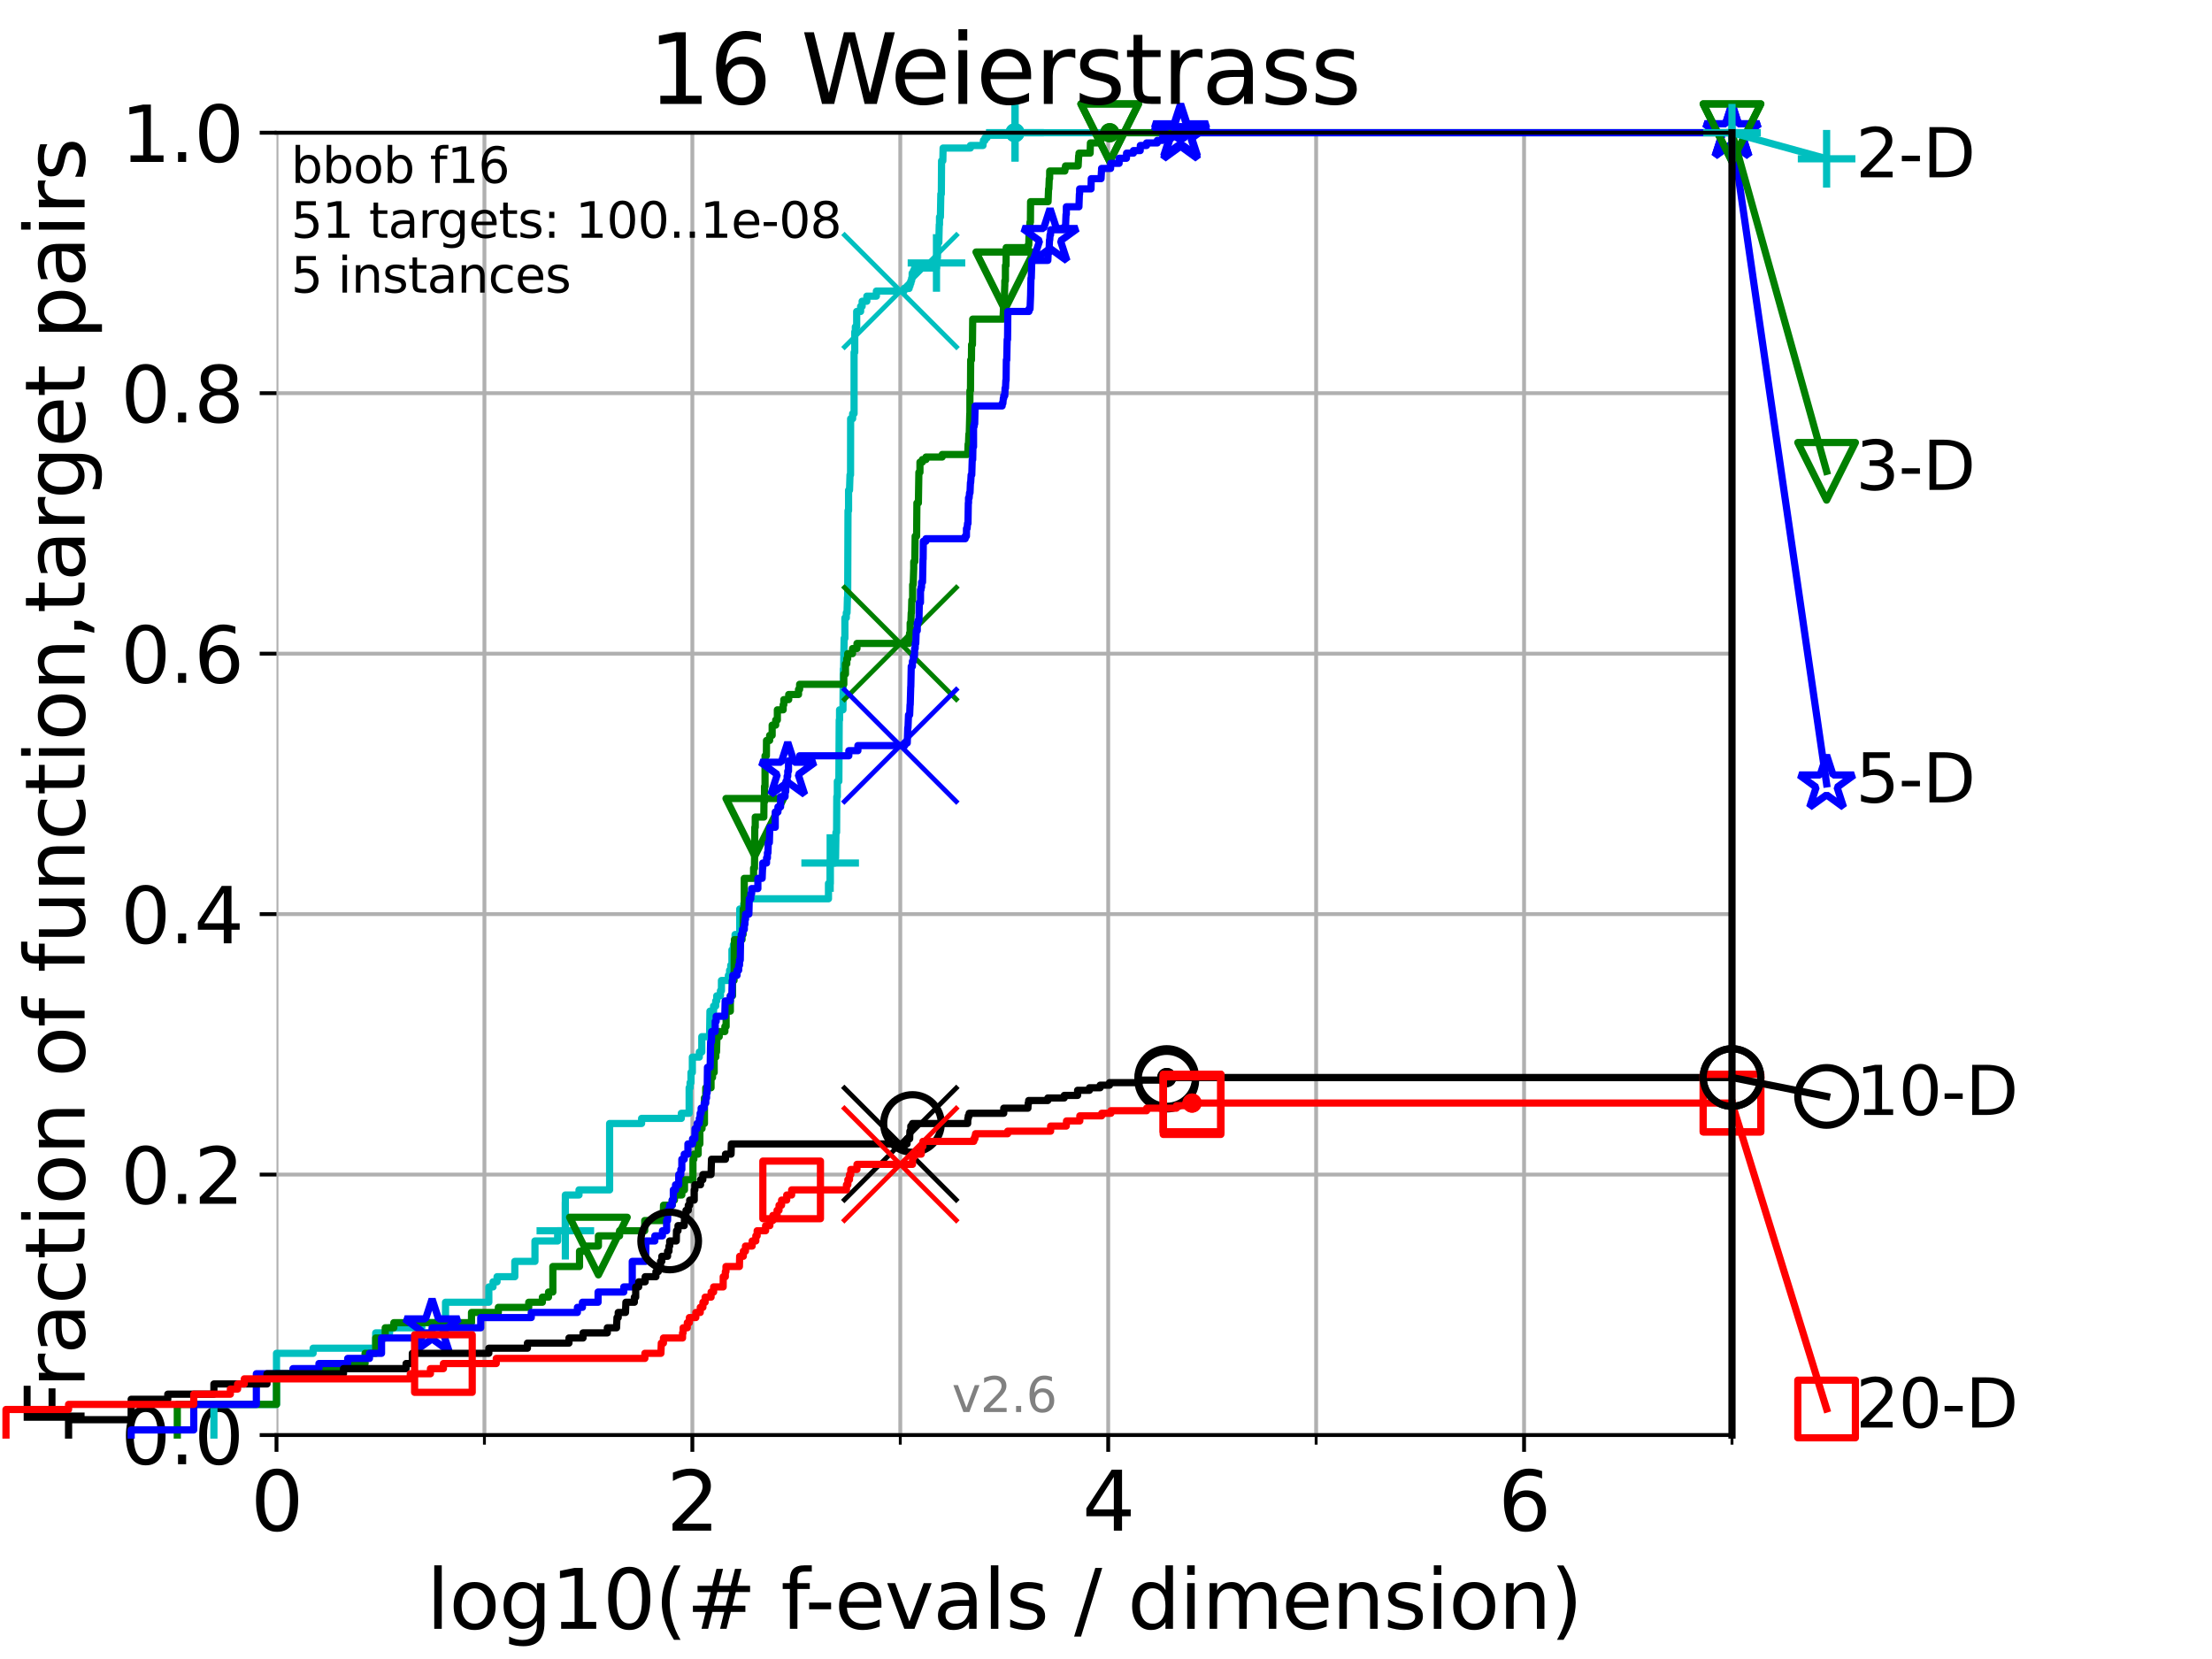 <?xml version="1.0" encoding="utf-8" standalone="no"?>
<!DOCTYPE svg PUBLIC "-//W3C//DTD SVG 1.1//EN"
  "http://www.w3.org/Graphics/SVG/1.1/DTD/svg11.dtd">
<svg xmlns:xlink="http://www.w3.org/1999/xlink" width="460.8pt" height="345.6pt" viewBox="0 0 460.8 345.6" xmlns="http://www.w3.org/2000/svg" version="1.1">
 <defs>
  <style type="text/css">*{stroke-linejoin: round; stroke-linecap: butt}</style>
 </defs>
 <g id="figure_1">
  <g id="patch_1">
   <path d="M 0 345.6 
L 460.8 345.6 
L 460.8 0 
L 0 0 
z
" style="fill: #ffffff"/>
  </g>
  <g id="axes_1">
   <g id="patch_2">
    <path d="M 57.6 298.944 
L 360.806 298.944 
L 360.806 27.648 
L 57.6 27.648 
z
" style="fill: #ffffff"/>
   </g>
   <g id="matplotlib.axis_1">
    <g id="xtick_1">
     <g id="line2d_1">
      <path d="M 57.6 298.944 
L 57.6 27.648 
" clip-path="url(#pfeb72d5587)" style="fill: none; stroke: #b0b0b0; stroke-width: 0.8; stroke-linecap: square"/>
     </g>
     <g id="line2d_2">
      <defs>
       <path id="mfc03a2cf88" d="M 0 0 
L 0 3.5 
" style="stroke: #000000; stroke-width: 0.8"/>
      </defs>
      <g>
       <use xlink:href="#mfc03a2cf88" x="57.6" y="298.944" style="stroke: #000000; stroke-width: 0.8"/>
      </g>
     </g>
     <g id="text_1">
      <!-- 0 -->
      <g transform="translate(52.192 318.861)scale(0.17 -0.17)">
       <defs>
        <path id="DejaVuSans-30" d="M 2034 4250 
Q 1547 4250 1301 3770 
Q 1056 3291 1056 2328 
Q 1056 1369 1301 889 
Q 1547 409 2034 409 
Q 2525 409 2770 889 
Q 3016 1369 3016 2328 
Q 3016 3291 2770 3770 
Q 2525 4250 2034 4250 
z
M 2034 4750 
Q 2819 4750 3233 4129 
Q 3647 3509 3647 2328 
Q 3647 1150 3233 529 
Q 2819 -91 2034 -91 
Q 1250 -91 836 529 
Q 422 1150 422 2328 
Q 422 3509 836 4129 
Q 1250 4750 2034 4750 
z
" transform="scale(0.016)"/>
       </defs>
       <use xlink:href="#DejaVuSans-30"/>
      </g>
     </g>
    </g>
    <g id="xtick_2">
     <g id="line2d_3">
      <path d="M 144.23 298.944 
L 144.23 27.648 
" clip-path="url(#pfeb72d5587)" style="fill: none; stroke: #b0b0b0; stroke-width: 0.8; stroke-linecap: square"/>
     </g>
     <g id="line2d_4">
      <g>
       <use xlink:href="#mfc03a2cf88" x="144.23" y="298.944" style="stroke: #000000; stroke-width: 0.8"/>
      </g>
     </g>
     <g id="text_2">
      <!-- 2 -->
      <g transform="translate(138.822 318.861)scale(0.17 -0.17)">
       <defs>
        <path id="DejaVuSans-32" d="M 1228 531 
L 3431 531 
L 3431 0 
L 469 0 
L 469 531 
Q 828 903 1448 1529 
Q 2069 2156 2228 2338 
Q 2531 2678 2651 2914 
Q 2772 3150 2772 3378 
Q 2772 3750 2511 3984 
Q 2250 4219 1831 4219 
Q 1534 4219 1204 4116 
Q 875 4013 500 3803 
L 500 4441 
Q 881 4594 1212 4672 
Q 1544 4750 1819 4750 
Q 2544 4750 2975 4387 
Q 3406 4025 3406 3419 
Q 3406 3131 3298 2873 
Q 3191 2616 2906 2266 
Q 2828 2175 2409 1742 
Q 1991 1309 1228 531 
z
" transform="scale(0.016)"/>
       </defs>
       <use xlink:href="#DejaVuSans-32"/>
      </g>
     </g>
    </g>
    <g id="xtick_3">
     <g id="line2d_5">
      <path d="M 230.861 298.944 
L 230.861 27.648 
" clip-path="url(#pfeb72d5587)" style="fill: none; stroke: #b0b0b0; stroke-width: 0.8; stroke-linecap: square"/>
     </g>
     <g id="line2d_6">
      <g>
       <use xlink:href="#mfc03a2cf88" x="230.861" y="298.944" style="stroke: #000000; stroke-width: 0.8"/>
      </g>
     </g>
     <g id="text_3">
      <!-- 4 -->
      <g transform="translate(225.453 318.861)scale(0.17 -0.17)">
       <defs>
        <path id="DejaVuSans-34" d="M 2419 4116 
L 825 1625 
L 2419 1625 
L 2419 4116 
z
M 2253 4666 
L 3047 4666 
L 3047 1625 
L 3713 1625 
L 3713 1100 
L 3047 1100 
L 3047 0 
L 2419 0 
L 2419 1100 
L 313 1100 
L 313 1709 
L 2253 4666 
z
" transform="scale(0.016)"/>
       </defs>
       <use xlink:href="#DejaVuSans-34"/>
      </g>
     </g>
    </g>
    <g id="xtick_4">
     <g id="line2d_7">
      <path d="M 317.491 298.944 
L 317.491 27.648 
" clip-path="url(#pfeb72d5587)" style="fill: none; stroke: #b0b0b0; stroke-width: 0.8; stroke-linecap: square"/>
     </g>
     <g id="line2d_8">
      <g>
       <use xlink:href="#mfc03a2cf88" x="317.491" y="298.944" style="stroke: #000000; stroke-width: 0.8"/>
      </g>
     </g>
     <g id="text_4">
      <!-- 6 -->
      <g transform="translate(312.083 318.861)scale(0.17 -0.17)">
       <defs>
        <path id="DejaVuSans-36" d="M 2113 2584 
Q 1688 2584 1439 2293 
Q 1191 2003 1191 1497 
Q 1191 994 1439 701 
Q 1688 409 2113 409 
Q 2538 409 2786 701 
Q 3034 994 3034 1497 
Q 3034 2003 2786 2293 
Q 2538 2584 2113 2584 
z
M 3366 4563 
L 3366 3988 
Q 3128 4100 2886 4159 
Q 2644 4219 2406 4219 
Q 1781 4219 1451 3797 
Q 1122 3375 1075 2522 
Q 1259 2794 1537 2939 
Q 1816 3084 2150 3084 
Q 2853 3084 3261 2657 
Q 3669 2231 3669 1497 
Q 3669 778 3244 343 
Q 2819 -91 2113 -91 
Q 1303 -91 875 529 
Q 447 1150 447 2328 
Q 447 3434 972 4092 
Q 1497 4750 2381 4750 
Q 2619 4750 2861 4703 
Q 3103 4656 3366 4563 
z
" transform="scale(0.016)"/>
       </defs>
       <use xlink:href="#DejaVuSans-36"/>
      </g>
     </g>
    </g>
    <g id="xtick_5">
     <g id="line2d_9">
      <path d="M 100.915 298.944 
L 100.915 27.648 
" clip-path="url(#pfeb72d5587)" style="fill: none; stroke: #b0b0b0; stroke-width: 0.8; stroke-linecap: square"/>
     </g>
     <g id="line2d_10">
      <defs>
       <path id="m8e4589220d" d="M 0 0 
L 0 2 
" style="stroke: #000000; stroke-width: 0.6"/>
      </defs>
      <g>
       <use xlink:href="#m8e4589220d" x="100.915" y="298.944" style="stroke: #000000; stroke-width: 0.6"/>
      </g>
     </g>
    </g>
    <g id="xtick_6">
     <g id="line2d_11">
      <path d="M 187.546 298.944 
L 187.546 27.648 
" clip-path="url(#pfeb72d5587)" style="fill: none; stroke: #b0b0b0; stroke-width: 0.8; stroke-linecap: square"/>
     </g>
     <g id="line2d_12">
      <g>
       <use xlink:href="#m8e4589220d" x="187.546" y="298.944" style="stroke: #000000; stroke-width: 0.6"/>
      </g>
     </g>
    </g>
    <g id="xtick_7">
     <g id="line2d_13">
      <path d="M 274.176 298.944 
L 274.176 27.648 
" clip-path="url(#pfeb72d5587)" style="fill: none; stroke: #b0b0b0; stroke-width: 0.8; stroke-linecap: square"/>
     </g>
     <g id="line2d_14">
      <g>
       <use xlink:href="#m8e4589220d" x="274.176" y="298.944" style="stroke: #000000; stroke-width: 0.6"/>
      </g>
     </g>
    </g>
    <g id="xtick_8">
     <g id="line2d_15">
      <path d="M 360.806 298.944 
L 360.806 27.648 
" clip-path="url(#pfeb72d5587)" style="fill: none; stroke: #b0b0b0; stroke-width: 0.8; stroke-linecap: square"/>
     </g>
     <g id="line2d_16">
      <g>
       <use xlink:href="#m8e4589220d" x="360.806" y="298.944" style="stroke: #000000; stroke-width: 0.6"/>
      </g>
     </g>
    </g>
    <g id="text_5">
     <!-- log10(# f-evals / dimension) -->
     <g transform="translate(88.823 339.314)scale(0.17 -0.17)">
      <defs>
       <path id="DejaVuSans-6c" d="M 603 4863 
L 1178 4863 
L 1178 0 
L 603 0 
L 603 4863 
z
" transform="scale(0.016)"/>
       <path id="DejaVuSans-6f" d="M 1959 3097 
Q 1497 3097 1228 2736 
Q 959 2375 959 1747 
Q 959 1119 1226 758 
Q 1494 397 1959 397 
Q 2419 397 2687 759 
Q 2956 1122 2956 1747 
Q 2956 2369 2687 2733 
Q 2419 3097 1959 3097 
z
M 1959 3584 
Q 2709 3584 3137 3096 
Q 3566 2609 3566 1747 
Q 3566 888 3137 398 
Q 2709 -91 1959 -91 
Q 1206 -91 779 398 
Q 353 888 353 1747 
Q 353 2609 779 3096 
Q 1206 3584 1959 3584 
z
" transform="scale(0.016)"/>
       <path id="DejaVuSans-67" d="M 2906 1791 
Q 2906 2416 2648 2759 
Q 2391 3103 1925 3103 
Q 1463 3103 1205 2759 
Q 947 2416 947 1791 
Q 947 1169 1205 825 
Q 1463 481 1925 481 
Q 2391 481 2648 825 
Q 2906 1169 2906 1791 
z
M 3481 434 
Q 3481 -459 3084 -895 
Q 2688 -1331 1869 -1331 
Q 1566 -1331 1297 -1286 
Q 1028 -1241 775 -1147 
L 775 -588 
Q 1028 -725 1275 -790 
Q 1522 -856 1778 -856 
Q 2344 -856 2625 -561 
Q 2906 -266 2906 331 
L 2906 616 
Q 2728 306 2450 153 
Q 2172 0 1784 0 
Q 1141 0 747 490 
Q 353 981 353 1791 
Q 353 2603 747 3093 
Q 1141 3584 1784 3584 
Q 2172 3584 2450 3431 
Q 2728 3278 2906 2969 
L 2906 3500 
L 3481 3500 
L 3481 434 
z
" transform="scale(0.016)"/>
       <path id="DejaVuSans-31" d="M 794 531 
L 1825 531 
L 1825 4091 
L 703 3866 
L 703 4441 
L 1819 4666 
L 2450 4666 
L 2450 531 
L 3481 531 
L 3481 0 
L 794 0 
L 794 531 
z
" transform="scale(0.016)"/>
       <path id="DejaVuSans-28" d="M 1984 4856 
Q 1566 4138 1362 3434 
Q 1159 2731 1159 2009 
Q 1159 1288 1364 580 
Q 1569 -128 1984 -844 
L 1484 -844 
Q 1016 -109 783 600 
Q 550 1309 550 2009 
Q 550 2706 781 3412 
Q 1013 4119 1484 4856 
L 1984 4856 
z
" transform="scale(0.016)"/>
       <path id="DejaVuSans-23" d="M 3272 2816 
L 2363 2816 
L 2100 1772 
L 3016 1772 
L 3272 2816 
z
M 2803 4594 
L 2478 3297 
L 3391 3297 
L 3719 4594 
L 4219 4594 
L 3897 3297 
L 4872 3297 
L 4872 2816 
L 3775 2816 
L 3519 1772 
L 4513 1772 
L 4513 1294 
L 3397 1294 
L 3072 0 
L 2572 0 
L 2894 1294 
L 1978 1294 
L 1656 0 
L 1153 0 
L 1478 1294 
L 494 1294 
L 494 1772 
L 1594 1772 
L 1856 2816 
L 850 2816 
L 850 3297 
L 1978 3297 
L 2297 4594 
L 2803 4594 
z
" transform="scale(0.016)"/>
       <path id="DejaVuSans-20" transform="scale(0.016)"/>
       <path id="DejaVuSans-66" d="M 2375 4863 
L 2375 4384 
L 1825 4384 
Q 1516 4384 1395 4259 
Q 1275 4134 1275 3809 
L 1275 3500 
L 2222 3500 
L 2222 3053 
L 1275 3053 
L 1275 0 
L 697 0 
L 697 3053 
L 147 3053 
L 147 3500 
L 697 3500 
L 697 3744 
Q 697 4328 969 4595 
Q 1241 4863 1831 4863 
L 2375 4863 
z
" transform="scale(0.016)"/>
       <path id="DejaVuSans-2d" d="M 313 2009 
L 1997 2009 
L 1997 1497 
L 313 1497 
L 313 2009 
z
" transform="scale(0.016)"/>
       <path id="DejaVuSans-65" d="M 3597 1894 
L 3597 1613 
L 953 1613 
Q 991 1019 1311 708 
Q 1631 397 2203 397 
Q 2534 397 2845 478 
Q 3156 559 3463 722 
L 3463 178 
Q 3153 47 2828 -22 
Q 2503 -91 2169 -91 
Q 1331 -91 842 396 
Q 353 884 353 1716 
Q 353 2575 817 3079 
Q 1281 3584 2069 3584 
Q 2775 3584 3186 3129 
Q 3597 2675 3597 1894 
z
M 3022 2063 
Q 3016 2534 2758 2815 
Q 2500 3097 2075 3097 
Q 1594 3097 1305 2825 
Q 1016 2553 972 2059 
L 3022 2063 
z
" transform="scale(0.016)"/>
       <path id="DejaVuSans-76" d="M 191 3500 
L 800 3500 
L 1894 563 
L 2988 3500 
L 3597 3500 
L 2284 0 
L 1503 0 
L 191 3500 
z
" transform="scale(0.016)"/>
       <path id="DejaVuSans-61" d="M 2194 1759 
Q 1497 1759 1228 1600 
Q 959 1441 959 1056 
Q 959 750 1161 570 
Q 1363 391 1709 391 
Q 2188 391 2477 730 
Q 2766 1069 2766 1631 
L 2766 1759 
L 2194 1759 
z
M 3341 1997 
L 3341 0 
L 2766 0 
L 2766 531 
Q 2569 213 2275 61 
Q 1981 -91 1556 -91 
Q 1019 -91 701 211 
Q 384 513 384 1019 
Q 384 1609 779 1909 
Q 1175 2209 1959 2209 
L 2766 2209 
L 2766 2266 
Q 2766 2663 2505 2880 
Q 2244 3097 1772 3097 
Q 1472 3097 1187 3025 
Q 903 2953 641 2809 
L 641 3341 
Q 956 3463 1253 3523 
Q 1550 3584 1831 3584 
Q 2591 3584 2966 3190 
Q 3341 2797 3341 1997 
z
" transform="scale(0.016)"/>
       <path id="DejaVuSans-73" d="M 2834 3397 
L 2834 2853 
Q 2591 2978 2328 3040 
Q 2066 3103 1784 3103 
Q 1356 3103 1142 2972 
Q 928 2841 928 2578 
Q 928 2378 1081 2264 
Q 1234 2150 1697 2047 
L 1894 2003 
Q 2506 1872 2764 1633 
Q 3022 1394 3022 966 
Q 3022 478 2636 193 
Q 2250 -91 1575 -91 
Q 1294 -91 989 -36 
Q 684 19 347 128 
L 347 722 
Q 666 556 975 473 
Q 1284 391 1588 391 
Q 1994 391 2212 530 
Q 2431 669 2431 922 
Q 2431 1156 2273 1281 
Q 2116 1406 1581 1522 
L 1381 1569 
Q 847 1681 609 1914 
Q 372 2147 372 2553 
Q 372 3047 722 3315 
Q 1072 3584 1716 3584 
Q 2034 3584 2315 3537 
Q 2597 3491 2834 3397 
z
" transform="scale(0.016)"/>
       <path id="DejaVuSans-2f" d="M 1625 4666 
L 2156 4666 
L 531 -594 
L 0 -594 
L 1625 4666 
z
" transform="scale(0.016)"/>
       <path id="DejaVuSans-64" d="M 2906 2969 
L 2906 4863 
L 3481 4863 
L 3481 0 
L 2906 0 
L 2906 525 
Q 2725 213 2448 61 
Q 2172 -91 1784 -91 
Q 1150 -91 751 415 
Q 353 922 353 1747 
Q 353 2572 751 3078 
Q 1150 3584 1784 3584 
Q 2172 3584 2448 3432 
Q 2725 3281 2906 2969 
z
M 947 1747 
Q 947 1113 1208 752 
Q 1469 391 1925 391 
Q 2381 391 2643 752 
Q 2906 1113 2906 1747 
Q 2906 2381 2643 2742 
Q 2381 3103 1925 3103 
Q 1469 3103 1208 2742 
Q 947 2381 947 1747 
z
" transform="scale(0.016)"/>
       <path id="DejaVuSans-69" d="M 603 3500 
L 1178 3500 
L 1178 0 
L 603 0 
L 603 3500 
z
M 603 4863 
L 1178 4863 
L 1178 4134 
L 603 4134 
L 603 4863 
z
" transform="scale(0.016)"/>
       <path id="DejaVuSans-6d" d="M 3328 2828 
Q 3544 3216 3844 3400 
Q 4144 3584 4550 3584 
Q 5097 3584 5394 3201 
Q 5691 2819 5691 2113 
L 5691 0 
L 5113 0 
L 5113 2094 
Q 5113 2597 4934 2840 
Q 4756 3084 4391 3084 
Q 3944 3084 3684 2787 
Q 3425 2491 3425 1978 
L 3425 0 
L 2847 0 
L 2847 2094 
Q 2847 2600 2669 2842 
Q 2491 3084 2119 3084 
Q 1678 3084 1418 2786 
Q 1159 2488 1159 1978 
L 1159 0 
L 581 0 
L 581 3500 
L 1159 3500 
L 1159 2956 
Q 1356 3278 1631 3431 
Q 1906 3584 2284 3584 
Q 2666 3584 2933 3390 
Q 3200 3197 3328 2828 
z
" transform="scale(0.016)"/>
       <path id="DejaVuSans-6e" d="M 3513 2113 
L 3513 0 
L 2938 0 
L 2938 2094 
Q 2938 2591 2744 2837 
Q 2550 3084 2163 3084 
Q 1697 3084 1428 2787 
Q 1159 2491 1159 1978 
L 1159 0 
L 581 0 
L 581 3500 
L 1159 3500 
L 1159 2956 
Q 1366 3272 1645 3428 
Q 1925 3584 2291 3584 
Q 2894 3584 3203 3211 
Q 3513 2838 3513 2113 
z
" transform="scale(0.016)"/>
       <path id="DejaVuSans-29" d="M 513 4856 
L 1013 4856 
Q 1481 4119 1714 3412 
Q 1947 2706 1947 2009 
Q 1947 1309 1714 600 
Q 1481 -109 1013 -844 
L 513 -844 
Q 928 -128 1133 580 
Q 1338 1288 1338 2009 
Q 1338 2731 1133 3434 
Q 928 4138 513 4856 
z
" transform="scale(0.016)"/>
      </defs>
      <use xlink:href="#DejaVuSans-6c"/>
      <use xlink:href="#DejaVuSans-6f" x="27.783"/>
      <use xlink:href="#DejaVuSans-67" x="88.965"/>
      <use xlink:href="#DejaVuSans-31" x="152.441"/>
      <use xlink:href="#DejaVuSans-30" x="216.064"/>
      <use xlink:href="#DejaVuSans-28" x="279.688"/>
      <use xlink:href="#DejaVuSans-23" x="318.701"/>
      <use xlink:href="#DejaVuSans-20" x="402.49"/>
      <use xlink:href="#DejaVuSans-66" x="434.277"/>
      <use xlink:href="#DejaVuSans-2d" x="463.982"/>
      <use xlink:href="#DejaVuSans-65" x="500.066"/>
      <use xlink:href="#DejaVuSans-76" x="561.59"/>
      <use xlink:href="#DejaVuSans-61" x="620.77"/>
      <use xlink:href="#DejaVuSans-6c" x="682.049"/>
      <use xlink:href="#DejaVuSans-73" x="709.832"/>
      <use xlink:href="#DejaVuSans-20" x="761.932"/>
      <use xlink:href="#DejaVuSans-2f" x="793.719"/>
      <use xlink:href="#DejaVuSans-20" x="827.41"/>
      <use xlink:href="#DejaVuSans-64" x="859.197"/>
      <use xlink:href="#DejaVuSans-69" x="922.674"/>
      <use xlink:href="#DejaVuSans-6d" x="950.457"/>
      <use xlink:href="#DejaVuSans-65" x="1047.869"/>
      <use xlink:href="#DejaVuSans-6e" x="1109.393"/>
      <use xlink:href="#DejaVuSans-73" x="1172.771"/>
      <use xlink:href="#DejaVuSans-69" x="1224.871"/>
      <use xlink:href="#DejaVuSans-6f" x="1252.654"/>
      <use xlink:href="#DejaVuSans-6e" x="1313.836"/>
      <use xlink:href="#DejaVuSans-29" x="1377.215"/>
     </g>
    </g>
   </g>
   <g id="matplotlib.axis_2">
    <g id="ytick_1">
     <g id="line2d_17">
      <path d="M 57.6 298.944 
L 360.806 298.944 
" clip-path="url(#pfeb72d5587)" style="fill: none; stroke: #b0b0b0; stroke-width: 0.8; stroke-linecap: square"/>
     </g>
     <g id="line2d_18">
      <defs>
       <path id="m82c33012fd" d="M 0 0 
L -3.5 0 
" style="stroke: #000000; stroke-width: 0.8"/>
      </defs>
      <g>
       <use xlink:href="#m82c33012fd" x="57.6" y="298.944" style="stroke: #000000; stroke-width: 0.8"/>
      </g>
     </g>
     <g id="text_6">
      <!-- 0.0 -->
      <g transform="translate(25.155 305.023)scale(0.16 -0.16)">
       <defs>
        <path id="DejaVuSans-2e" d="M 684 794 
L 1344 794 
L 1344 0 
L 684 0 
L 684 794 
z
" transform="scale(0.016)"/>
       </defs>
       <use xlink:href="#DejaVuSans-30"/>
       <use xlink:href="#DejaVuSans-2e" x="63.623"/>
       <use xlink:href="#DejaVuSans-30" x="95.41"/>
      </g>
     </g>
    </g>
    <g id="ytick_2">
     <g id="line2d_19">
      <path d="M 57.6 244.685 
L 360.806 244.685 
" clip-path="url(#pfeb72d5587)" style="fill: none; stroke: #b0b0b0; stroke-width: 0.8; stroke-linecap: square"/>
     </g>
     <g id="line2d_20">
      <g>
       <use xlink:href="#m82c33012fd" x="57.6" y="244.685" style="stroke: #000000; stroke-width: 0.8"/>
      </g>
     </g>
     <g id="text_7">
      <!-- 0.2 -->
      <g transform="translate(25.155 250.764)scale(0.16 -0.16)">
       <use xlink:href="#DejaVuSans-30"/>
       <use xlink:href="#DejaVuSans-2e" x="63.623"/>
       <use xlink:href="#DejaVuSans-32" x="95.41"/>
      </g>
     </g>
    </g>
    <g id="ytick_3">
     <g id="line2d_21">
      <path d="M 57.6 190.426 
L 360.806 190.426 
" clip-path="url(#pfeb72d5587)" style="fill: none; stroke: #b0b0b0; stroke-width: 0.8; stroke-linecap: square"/>
     </g>
     <g id="line2d_22">
      <g>
       <use xlink:href="#m82c33012fd" x="57.6" y="190.426" style="stroke: #000000; stroke-width: 0.8"/>
      </g>
     </g>
     <g id="text_8">
      <!-- 0.4 -->
      <g transform="translate(25.155 196.504)scale(0.16 -0.16)">
       <use xlink:href="#DejaVuSans-30"/>
       <use xlink:href="#DejaVuSans-2e" x="63.623"/>
       <use xlink:href="#DejaVuSans-34" x="95.41"/>
      </g>
     </g>
    </g>
    <g id="ytick_4">
     <g id="line2d_23">
      <path d="M 57.6 136.166 
L 360.806 136.166 
" clip-path="url(#pfeb72d5587)" style="fill: none; stroke: #b0b0b0; stroke-width: 0.8; stroke-linecap: square"/>
     </g>
     <g id="line2d_24">
      <g>
       <use xlink:href="#m82c33012fd" x="57.6" y="136.166" style="stroke: #000000; stroke-width: 0.8"/>
      </g>
     </g>
     <g id="text_9">
      <!-- 0.6 -->
      <g transform="translate(25.155 142.245)scale(0.16 -0.16)">
       <use xlink:href="#DejaVuSans-30"/>
       <use xlink:href="#DejaVuSans-2e" x="63.623"/>
       <use xlink:href="#DejaVuSans-36" x="95.41"/>
      </g>
     </g>
    </g>
    <g id="ytick_5">
     <g id="line2d_25">
      <path d="M 57.6 81.907 
L 360.806 81.907 
" clip-path="url(#pfeb72d5587)" style="fill: none; stroke: #b0b0b0; stroke-width: 0.8; stroke-linecap: square"/>
     </g>
     <g id="line2d_26">
      <g>
       <use xlink:href="#m82c33012fd" x="57.6" y="81.907" style="stroke: #000000; stroke-width: 0.8"/>
      </g>
     </g>
     <g id="text_10">
      <!-- 0.8 -->
      <g transform="translate(25.155 87.986)scale(0.16 -0.16)">
       <defs>
        <path id="DejaVuSans-38" d="M 2034 2216 
Q 1584 2216 1326 1975 
Q 1069 1734 1069 1313 
Q 1069 891 1326 650 
Q 1584 409 2034 409 
Q 2484 409 2743 651 
Q 3003 894 3003 1313 
Q 3003 1734 2745 1975 
Q 2488 2216 2034 2216 
z
M 1403 2484 
Q 997 2584 770 2862 
Q 544 3141 544 3541 
Q 544 4100 942 4425 
Q 1341 4750 2034 4750 
Q 2731 4750 3128 4425 
Q 3525 4100 3525 3541 
Q 3525 3141 3298 2862 
Q 3072 2584 2669 2484 
Q 3125 2378 3379 2068 
Q 3634 1759 3634 1313 
Q 3634 634 3220 271 
Q 2806 -91 2034 -91 
Q 1263 -91 848 271 
Q 434 634 434 1313 
Q 434 1759 690 2068 
Q 947 2378 1403 2484 
z
M 1172 3481 
Q 1172 3119 1398 2916 
Q 1625 2713 2034 2713 
Q 2441 2713 2670 2916 
Q 2900 3119 2900 3481 
Q 2900 3844 2670 4047 
Q 2441 4250 2034 4250 
Q 1625 4250 1398 4047 
Q 1172 3844 1172 3481 
z
" transform="scale(0.016)"/>
       </defs>
       <use xlink:href="#DejaVuSans-30"/>
       <use xlink:href="#DejaVuSans-2e" x="63.623"/>
       <use xlink:href="#DejaVuSans-38" x="95.41"/>
      </g>
     </g>
    </g>
    <g id="ytick_6">
     <g id="line2d_27">
      <path d="M 57.6 27.648 
L 360.806 27.648 
" clip-path="url(#pfeb72d5587)" style="fill: none; stroke: #b0b0b0; stroke-width: 0.8; stroke-linecap: square"/>
     </g>
     <g id="line2d_28">
      <g>
       <use xlink:href="#m82c33012fd" x="57.6" y="27.648" style="stroke: #000000; stroke-width: 0.8"/>
      </g>
     </g>
     <g id="text_11">
      <!-- 1.0 -->
      <g transform="translate(25.155 33.727)scale(0.16 -0.16)">
       <use xlink:href="#DejaVuSans-31"/>
       <use xlink:href="#DejaVuSans-2e" x="63.623"/>
       <use xlink:href="#DejaVuSans-30" x="95.41"/>
      </g>
     </g>
    </g>
    <g id="text_12">
     <!-- Fraction of function,target pairs -->
     <g transform="translate(17.62 297.681)rotate(-90)scale(0.17 -0.17)">
      <defs>
       <path id="DejaVuSans-46" d="M 628 4666 
L 3309 4666 
L 3309 4134 
L 1259 4134 
L 1259 2759 
L 3109 2759 
L 3109 2228 
L 1259 2228 
L 1259 0 
L 628 0 
L 628 4666 
z
" transform="scale(0.016)"/>
       <path id="DejaVuSans-72" d="M 2631 2963 
Q 2534 3019 2420 3045 
Q 2306 3072 2169 3072 
Q 1681 3072 1420 2755 
Q 1159 2438 1159 1844 
L 1159 0 
L 581 0 
L 581 3500 
L 1159 3500 
L 1159 2956 
Q 1341 3275 1631 3429 
Q 1922 3584 2338 3584 
Q 2397 3584 2469 3576 
Q 2541 3569 2628 3553 
L 2631 2963 
z
" transform="scale(0.016)"/>
       <path id="DejaVuSans-63" d="M 3122 3366 
L 3122 2828 
Q 2878 2963 2633 3030 
Q 2388 3097 2138 3097 
Q 1578 3097 1268 2742 
Q 959 2388 959 1747 
Q 959 1106 1268 751 
Q 1578 397 2138 397 
Q 2388 397 2633 464 
Q 2878 531 3122 666 
L 3122 134 
Q 2881 22 2623 -34 
Q 2366 -91 2075 -91 
Q 1284 -91 818 406 
Q 353 903 353 1747 
Q 353 2603 823 3093 
Q 1294 3584 2113 3584 
Q 2378 3584 2631 3529 
Q 2884 3475 3122 3366 
z
" transform="scale(0.016)"/>
       <path id="DejaVuSans-74" d="M 1172 4494 
L 1172 3500 
L 2356 3500 
L 2356 3053 
L 1172 3053 
L 1172 1153 
Q 1172 725 1289 603 
Q 1406 481 1766 481 
L 2356 481 
L 2356 0 
L 1766 0 
Q 1100 0 847 248 
Q 594 497 594 1153 
L 594 3053 
L 172 3053 
L 172 3500 
L 594 3500 
L 594 4494 
L 1172 4494 
z
" transform="scale(0.016)"/>
       <path id="DejaVuSans-75" d="M 544 1381 
L 544 3500 
L 1119 3500 
L 1119 1403 
Q 1119 906 1312 657 
Q 1506 409 1894 409 
Q 2359 409 2629 706 
Q 2900 1003 2900 1516 
L 2900 3500 
L 3475 3500 
L 3475 0 
L 2900 0 
L 2900 538 
Q 2691 219 2414 64 
Q 2138 -91 1772 -91 
Q 1169 -91 856 284 
Q 544 659 544 1381 
z
M 1991 3584 
L 1991 3584 
z
" transform="scale(0.016)"/>
       <path id="DejaVuSans-2c" d="M 750 794 
L 1409 794 
L 1409 256 
L 897 -744 
L 494 -744 
L 750 256 
L 750 794 
z
" transform="scale(0.016)"/>
       <path id="DejaVuSans-70" d="M 1159 525 
L 1159 -1331 
L 581 -1331 
L 581 3500 
L 1159 3500 
L 1159 2969 
Q 1341 3281 1617 3432 
Q 1894 3584 2278 3584 
Q 2916 3584 3314 3078 
Q 3713 2572 3713 1747 
Q 3713 922 3314 415 
Q 2916 -91 2278 -91 
Q 1894 -91 1617 61 
Q 1341 213 1159 525 
z
M 3116 1747 
Q 3116 2381 2855 2742 
Q 2594 3103 2138 3103 
Q 1681 3103 1420 2742 
Q 1159 2381 1159 1747 
Q 1159 1113 1420 752 
Q 1681 391 2138 391 
Q 2594 391 2855 752 
Q 3116 1113 3116 1747 
z
" transform="scale(0.016)"/>
      </defs>
      <use xlink:href="#DejaVuSans-46"/>
      <use xlink:href="#DejaVuSans-72" x="50.27"/>
      <use xlink:href="#DejaVuSans-61" x="91.383"/>
      <use xlink:href="#DejaVuSans-63" x="152.662"/>
      <use xlink:href="#DejaVuSans-74" x="207.643"/>
      <use xlink:href="#DejaVuSans-69" x="246.852"/>
      <use xlink:href="#DejaVuSans-6f" x="274.635"/>
      <use xlink:href="#DejaVuSans-6e" x="335.816"/>
      <use xlink:href="#DejaVuSans-20" x="399.195"/>
      <use xlink:href="#DejaVuSans-6f" x="430.982"/>
      <use xlink:href="#DejaVuSans-66" x="492.164"/>
      <use xlink:href="#DejaVuSans-20" x="527.369"/>
      <use xlink:href="#DejaVuSans-66" x="559.156"/>
      <use xlink:href="#DejaVuSans-75" x="594.361"/>
      <use xlink:href="#DejaVuSans-6e" x="657.74"/>
      <use xlink:href="#DejaVuSans-63" x="721.119"/>
      <use xlink:href="#DejaVuSans-74" x="776.1"/>
      <use xlink:href="#DejaVuSans-69" x="815.309"/>
      <use xlink:href="#DejaVuSans-6f" x="843.092"/>
      <use xlink:href="#DejaVuSans-6e" x="904.273"/>
      <use xlink:href="#DejaVuSans-2c" x="967.652"/>
      <use xlink:href="#DejaVuSans-74" x="999.439"/>
      <use xlink:href="#DejaVuSans-61" x="1038.648"/>
      <use xlink:href="#DejaVuSans-72" x="1099.928"/>
      <use xlink:href="#DejaVuSans-67" x="1139.291"/>
      <use xlink:href="#DejaVuSans-65" x="1202.768"/>
      <use xlink:href="#DejaVuSans-74" x="1264.291"/>
      <use xlink:href="#DejaVuSans-20" x="1303.5"/>
      <use xlink:href="#DejaVuSans-70" x="1335.287"/>
      <use xlink:href="#DejaVuSans-61" x="1398.764"/>
      <use xlink:href="#DejaVuSans-69" x="1460.043"/>
      <use xlink:href="#DejaVuSans-72" x="1487.826"/>
      <use xlink:href="#DejaVuSans-73" x="1528.939"/>
     </g>
    </g>
   </g>
   <g id="line2d_29">
    <defs>
     <path id="m2c219504d9" d="M 0 1.5 
C 0.398 1.5 0.779 1.342 1.061 1.061 
C 1.342 0.779 1.5 0.398 1.5 0 
C 1.5 -0.398 1.342 -0.779 1.061 -1.061 
C 0.779 -1.342 0.398 -1.5 0 -1.5 
C -0.398 -1.5 -0.779 -1.342 -1.061 -1.061 
C -1.342 -0.779 -1.5 -0.398 -1.5 0 
C -1.5 0.398 -1.342 0.779 -1.061 1.061 
C -0.779 1.342 -0.398 1.5 0 1.5 
z
" style="stroke: #00bfbf"/>
    </defs>
    <g>
     <use xlink:href="#m2c219504d9" x="211.442" y="27.648" style="fill: #00bfbf; stroke: #00bfbf"/>
     <use xlink:href="#m2c219504d9" x="211.442" y="27.648" style="fill: #00bfbf; stroke: #00bfbf"/>
    </g>
   </g>
   <g id="line2d_30">
    <path d="M 44.561 298.944 
L 44.561 292.561 
L 57.6 292.561 
L 57.6 281.922 
L 65.227 281.922 
L 65.227 280.858 
L 78.267 280.858 
L 78.267 277.666 
L 81.166 277.666 
L 81.166 276.602 
L 87.876 276.602 
L 87.876 275.538 
L 92.812 275.538 
L 92.812 271.282 
L 101.833 271.282 
L 101.833 268.091 
L 102.708 268.091 
L 102.708 267.027 
L 103.544 267.027 
L 103.544 265.963 
L 107.245 265.963 
L 107.245 262.771 
L 111.442 262.771 
L 111.442 258.516 
L 116.17 258.516 
L 116.17 256.388 
L 117.772 256.388 
L 117.772 248.94 
L 120.617 248.94 
L 120.617 247.877 
L 126.994 247.877 
L 126.994 234.046 
L 133.656 234.046 
L 133.656 232.982 
L 141.932 232.982 
L 141.932 231.918 
L 143.56 231.918 
L 143.56 226.598 
L 143.754 226.598 
L 143.754 225.534 
L 143.946 225.534 
L 143.946 223.407 
L 144.23 223.407 
L 144.23 220.215 
L 145.678 220.215 
L 145.678 219.151 
L 146.194 219.151 
L 146.194 215.959 
L 147.816 215.959 
L 147.894 210.64 
L 148.652 210.64 
L 148.652 209.576 
L 149.093 209.576 
L 149.093 208.512 
L 149.31 208.512 
L 149.31 207.448 
L 150.084 207.448 
L 150.084 206.384 
L 150.289 206.384 
L 150.289 204.256 
L 151.732 204.256 
L 151.732 203.192 
L 151.983 203.192 
L 151.983 202.129 
L 152.23 202.129 
L 152.23 201.065 
L 152.475 201.065 
L 152.475 197.873 
L 152.776 197.873 
L 152.776 196.809 
L 153.131 196.809 
L 153.131 194.681 
L 154.101 194.681 
L 154.101 189.362 
L 154.918 189.362 
L 154.918 188.298 
L 155.65 188.298 
L 155.65 187.234 
L 172.587 187.234 
L 172.587 184.042 
L 172.938 184.042 
L 172.938 179.787 
L 173.914 179.787 
L 173.914 178.723 
L 174.069 178.723 
L 174.146 173.403 
L 174.279 173.403 
L 174.317 165.956 
L 174.431 165.956 
L 174.431 162.764 
L 174.749 162.764 
L 174.824 149.997 
L 174.897 149.997 
L 174.897 147.869 
L 175.603 147.869 
L 175.673 139.358 
L 175.744 139.358 
L 175.849 132.975 
L 176.006 132.975 
L 176.006 128.719 
L 176.299 128.719 
L 176.299 127.655 
L 176.453 127.655 
L 176.537 124.463 
L 176.588 124.463 
L 176.655 106.377 
L 176.772 106.377 
L 176.772 102.121 
L 176.971 102.121 
L 177.07 98.93 
L 177.185 98.93 
L 177.201 87.227 
L 177.62 87.227 
L 177.62 86.163 
L 177.92 86.163 
L 177.92 73.396 
L 178.061 73.396 
L 178.061 69.14 
L 178.185 69.14 
L 178.185 68.076 
L 178.462 68.076 
L 178.462 64.885 
L 179.282 64.885 
L 179.282 63.821 
L 179.6 63.821 
L 179.6 62.757 
L 180.579 62.757 
L 180.579 61.693 
L 182.568 61.693 
L 182.568 60.629 
L 188.329 60.629 
L 188.329 60.097 
L 189.381 60.097 
L 189.381 59.565 
L 189.568 59.565 
L 189.568 59.033 
L 189.745 59.033 
L 189.745 58.501 
L 189.903 58.501 
L 189.903 57.969 
L 190.019 57.969 
L 190.019 56.905 
L 190.297 56.905 
L 190.297 56.373 
L 190.523 56.373 
L 190.523 55.842 
L 195.085 55.842 
L 195.129 53.714 
L 195.286 53.714 
L 195.335 50.522 
L 195.576 50.522 
L 195.662 46.798 
L 195.717 46.798 
L 195.717 45.202 
L 195.905 45.202 
L 195.989 40.415 
L 196.097 40.415 
L 196.145 33.499 
L 196.411 33.499 
L 196.463 30.84 
L 202.154 30.84 
L 202.154 30.308 
L 204.775 30.308 
L 204.869 29.244 
L 205.192 29.244 
L 205.192 28.712 
L 205.614 28.712 
L 205.614 28.18 
L 211.442 28.18 
L 211.442 27.648 
L 360.806 27.648 
L 360.806 27.648 
" style="fill: none; stroke: #00bfbf; stroke-width: 1.5; stroke-linecap: square"/>
   </g>
   <g id="line2d_31">
    <defs>
     <path id="m7fe06f3bdc" d="M -6 0 
L 6 0 
M 0 6 
L 0 -6 
" style="stroke: #00bfbf; stroke-width: 1.5"/>
    </defs>
    <g>
     <use xlink:href="#m7fe06f3bdc" x="117.772" y="256.388" style="fill-opacity: 0; stroke: #00bfbf; stroke-width: 1.5"/>
     <use xlink:href="#m7fe06f3bdc" x="172.938" y="179.787" style="fill-opacity: 0; stroke: #00bfbf; stroke-width: 1.5"/>
     <use xlink:href="#m7fe06f3bdc" x="195.085" y="54.778" style="fill-opacity: 0; stroke: #00bfbf; stroke-width: 1.5"/>
     <use xlink:href="#m7fe06f3bdc" x="211.442" y="27.648" style="fill-opacity: 0; stroke: #00bfbf; stroke-width: 1.5"/>
     <use xlink:href="#m7fe06f3bdc" x="211.442" y="27.648" style="fill-opacity: 0; stroke: #00bfbf; stroke-width: 1.5"/>
     <use xlink:href="#m7fe06f3bdc" x="360.806" y="27.648" style="fill-opacity: 0; stroke: #00bfbf; stroke-width: 1.5"/>
    </g>
   </g>
   <g id="line2d_32">
    <path style="fill: none; stroke: #00bfbf; stroke-width: 1.5; stroke-linecap: square"/>
    <g/>
   </g>
   <g id="line2d_33">
    <path d="M 187.593 60.629 
" clip-path="url(#pfeb72d5587)" style="fill: none; stroke: #00bfbf; stroke-width: 1.5; stroke-linecap: square"/>
    <defs>
     <path id="m4574346bb0" d="M -12 12 
L 12 -12 
M -12 -12 
L 12 12 
" style="stroke: #00bfbf"/>
    </defs>
    <g clip-path="url(#pfeb72d5587)">
     <use xlink:href="#m4574346bb0" x="187.593" y="60.629" style="fill: #00bfbf; stroke: #00bfbf"/>
    </g>
   </g>
   <g id="line2d_34">
    <defs>
     <path id="m5d8014fd5e" d="M 0 1.5 
C 0.398 1.5 0.779 1.342 1.061 1.061 
C 1.342 0.779 1.5 0.398 1.5 0 
C 1.5 -0.398 1.342 -0.779 1.061 -1.061 
C 0.779 -1.342 0.398 -1.5 0 -1.5 
C -0.398 -1.5 -0.779 -1.342 -1.061 -1.061 
C -1.342 -0.779 -1.5 -0.398 -1.5 0 
C -1.5 0.398 -1.342 0.779 -1.061 1.061 
C -0.779 1.342 -0.398 1.5 0 1.5 
z
" style="stroke: #008000"/>
    </defs>
    <g>
     <use xlink:href="#m5d8014fd5e" x="231.177" y="27.648" style="fill: #008000; stroke: #008000"/>
     <use xlink:href="#m5d8014fd5e" x="231.177" y="27.648" style="fill: #008000; stroke: #008000"/>
    </g>
   </g>
   <g id="line2d_35">
    <path d="M 36.933 298.944 
L 36.933 292.561 
L 57.6 292.561 
L 57.6 286.177 
L 67.209 286.177 
L 67.209 285.113 
L 70.639 285.113 
L 70.639 284.049 
L 76.051 284.049 
L 76.051 281.922 
L 78.267 281.922 
L 78.267 278.73 
L 80.249 278.73 
L 80.249 276.602 
L 82.042 276.602 
L 82.042 275.538 
L 98.223 275.538 
L 98.223 273.41 
L 103.815 273.41 
L 103.815 272.346 
L 110.145 272.346 
L 110.145 271.282 
L 112.989 271.282 
L 112.989 270.219 
L 114.265 270.219 
L 114.265 269.155 
L 115.168 269.155 
L 115.168 263.835 
L 120.727 263.835 
L 120.727 260.643 
L 121.995 260.643 
L 121.995 259.579 
L 124.66 259.579 
L 124.66 257.452 
L 129.069 257.452 
L 129.069 256.388 
L 134.305 256.388 
L 134.305 254.26 
L 138.138 254.26 
L 138.224 251.068 
L 140.033 251.068 
L 140.033 250.004 
L 140.497 250.004 
L 140.497 248.94 
L 142.038 248.94 
L 142.038 247.877 
L 142.594 247.877 
L 142.594 245.749 
L 144.355 245.749 
L 144.355 241.493 
L 144.541 241.493 
L 144.541 240.429 
L 145.444 240.429 
L 145.444 238.301 
L 145.794 238.301 
L 145.794 235.11 
L 146.25 235.11 
L 146.25 234.046 
L 146.75 234.046 
L 146.75 228.726 
L 147.022 228.726 
L 147.022 226.598 
L 148.125 226.598 
L 148.125 224.471 
L 148.428 224.471 
L 148.428 223.407 
L 148.776 223.407 
L 148.776 220.215 
L 149.118 220.215 
L 149.118 219.151 
L 149.262 219.151 
L 149.358 215.959 
L 149.829 215.959 
L 149.829 214.895 
L 151.003 214.895 
L 151.003 213.832 
L 151.263 213.832 
L 151.263 210.64 
L 152.148 210.64 
L 152.148 207.448 
L 152.596 207.448 
L 152.596 204.256 
L 152.914 204.256 
L 152.993 195.745 
L 154.578 195.745 
L 154.578 194.681 
L 154.793 194.681 
L 154.829 189.362 
L 155.042 189.362 
L 155.042 182.978 
L 156.985 182.978 
L 156.985 180.85 
L 157.175 180.85 
L 157.238 172.339 
L 157.332 172.339 
L 157.332 170.211 
L 159.119 170.211 
L 159.148 167.02 
L 159.261 167.02 
L 159.261 163.828 
L 159.373 163.828 
L 159.373 157.445 
L 159.652 157.445 
L 159.679 154.253 
L 160.33 154.253 
L 160.33 153.189 
L 160.855 153.189 
L 160.855 151.061 
L 161.592 151.061 
L 161.592 149.997 
L 161.938 149.997 
L 161.938 147.869 
L 163.146 147.869 
L 163.146 146.805 
L 163.283 146.805 
L 163.283 145.742 
L 164.302 145.742 
L 164.302 144.678 
L 166.345 144.678 
L 166.345 143.614 
L 166.576 143.614 
L 166.576 142.55 
L 175.779 142.55 
L 175.779 140.422 
L 176.128 140.422 
L 176.128 138.294 
L 176.402 138.294 
L 176.402 137.23 
L 176.593 137.23 
L 176.593 136.166 
L 177.599 136.166 
L 177.599 135.102 
L 178.523 135.102 
L 178.523 134.039 
L 189.373 134.039 
L 189.475 131.911 
L 189.605 131.911 
L 189.605 129.783 
L 189.75 129.783 
L 189.822 127.655 
L 189.878 127.655 
L 189.944 124.995 
L 190.12 124.995 
L 190.12 121.804 
L 190.235 121.804 
L 190.338 118.612 
L 190.348 118.612 
L 190.348 117.016 
L 190.574 117.016 
L 190.643 111.697 
L 190.949 111.697 
L 191.007 104.781 
L 191.317 104.781 
L 191.419 98.398 
L 191.643 98.398 
L 191.643 96.27 
L 192.14 96.27 
L 192.14 95.738 
L 192.901 95.738 
L 192.901 95.206 
L 196.277 95.206 
L 196.277 94.674 
L 201.604 94.674 
L 201.669 92.546 
L 201.749 92.546 
L 201.834 90.418 
L 201.91 90.418 
L 202.021 86.163 
L 202.044 86.163 
L 202.05 81.375 
L 202.171 81.375 
L 202.209 74.992 
L 202.375 74.992 
L 202.398 71.8 
L 202.579 71.8 
L 202.632 66.481 
L 208.94 66.481 
L 209.042 64.353 
L 209.062 64.353 
L 209.126 62.757 
L 209.206 62.757 
L 209.306 59.565 
L 209.318 59.565 
L 209.318 58.501 
L 209.444 58.501 
L 209.448 55.31 
L 209.58 55.31 
L 209.61 51.586 
L 214.178 51.586 
L 214.178 51.054 
L 214.31 51.054 
L 214.383 48.394 
L 214.465 48.394 
L 214.569 46.266 
L 214.659 46.266 
L 214.688 42.011 
L 218.331 42.011 
L 218.436 39.351 
L 218.495 39.351 
L 218.582 37.223 
L 218.659 37.223 
L 218.669 35.627 
L 221.825 35.627 
L 221.825 35.095 
L 221.964 35.095 
L 221.964 34.563 
L 224.599 34.563 
L 224.707 32.436 
L 224.777 32.436 
L 224.777 31.904 
L 227.096 31.904 
L 227.151 29.776 
L 229.232 29.776 
L 229.232 29.244 
L 229.362 29.244 
L 229.365 28.18 
L 231.177 28.18 
L 231.177 27.648 
L 360.806 27.648 
L 360.806 27.648 
" style="fill: none; stroke: #008000; stroke-width: 1.5; stroke-linecap: square"/>
   </g>
   <g id="line2d_36">
    <defs>
     <path id="m98191e5030" d="M -0 6 
L 6 -6 
L -6 -6 
z
" style="stroke: #008000; stroke-width: 1.5; stroke-linejoin: miter"/>
    </defs>
    <g>
     <use xlink:href="#m98191e5030" x="124.66" y="259.579" style="fill-opacity: 0; stroke: #008000; stroke-width: 1.5; stroke-linejoin: miter"/>
     <use xlink:href="#m98191e5030" x="157.238" y="172.339" style="fill-opacity: 0; stroke: #008000; stroke-width: 1.5; stroke-linejoin: miter"/>
     <use xlink:href="#m98191e5030" x="209.318" y="58.501" style="fill-opacity: 0; stroke: #008000; stroke-width: 1.5; stroke-linejoin: miter"/>
     <use xlink:href="#m98191e5030" x="231.177" y="27.648" style="fill-opacity: 0; stroke: #008000; stroke-width: 1.5; stroke-linejoin: miter"/>
     <use xlink:href="#m98191e5030" x="231.177" y="27.648" style="fill-opacity: 0; stroke: #008000; stroke-width: 1.5; stroke-linejoin: miter"/>
     <use xlink:href="#m98191e5030" x="360.806" y="27.648" style="fill-opacity: 0; stroke: #008000; stroke-width: 1.5; stroke-linejoin: miter"/>
    </g>
   </g>
   <g id="line2d_37">
    <path style="fill: none; stroke: #008000; stroke-width: 1.5; stroke-linecap: square"/>
    <g/>
   </g>
   <g id="line2d_38">
    <path d="M 187.571 134.039 
" clip-path="url(#pfeb72d5587)" style="fill: none; stroke: #008000; stroke-width: 1.5; stroke-linecap: square"/>
    <defs>
     <path id="mcb5e089740" d="M -12 12 
L 12 -12 
M -12 -12 
L 12 12 
" style="stroke: #008000"/>
    </defs>
    <g clip-path="url(#pfeb72d5587)">
     <use xlink:href="#mcb5e089740" x="187.571" y="134.039" style="fill: #008000; stroke: #008000"/>
    </g>
   </g>
   <g id="line2d_39">
    <defs>
     <path id="m9417101613" d="M 0 1.5 
C 0.398 1.5 0.779 1.342 1.061 1.061 
C 1.342 0.779 1.5 0.398 1.5 0 
C 1.5 -0.398 1.342 -0.779 1.061 -1.061 
C 0.779 -1.342 0.398 -1.5 0 -1.5 
C -0.398 -1.5 -0.779 -1.342 -1.061 -1.061 
C -1.342 -0.779 -1.5 -0.398 -1.5 0 
C -1.5 0.398 -1.342 0.779 -1.061 1.061 
C -0.779 1.342 -0.398 1.5 0 1.5 
z
" style="stroke: #0000ff"/>
    </defs>
    <g>
     <use xlink:href="#m9417101613" x="245.939" y="27.648" style="fill: #0000ff; stroke: #0000ff"/>
     <use xlink:href="#m9417101613" x="245.939" y="27.648" style="fill: #0000ff; stroke: #0000ff"/>
    </g>
   </g>
   <g id="line2d_40">
    <path d="M 27.324 298.944 
L 27.324 297.88 
L 40.363 297.88 
L 40.363 292.561 
L 53.402 292.561 
L 53.402 286.177 
L 61.03 286.177 
L 61.03 285.113 
L 66.441 285.113 
L 66.441 284.049 
L 72.432 284.049 
L 72.432 282.985 
L 76.969 282.985 
L 76.969 281.922 
L 79.481 281.922 
L 79.481 278.73 
L 87.876 278.73 
L 87.876 277.666 
L 90.008 277.666 
L 90.008 276.602 
L 100.147 276.602 
L 100.147 274.474 
L 110.675 274.474 
L 110.675 273.41 
L 120.284 273.41 
L 120.284 272.346 
L 121.329 272.346 
L 121.329 271.282 
L 124.589 271.282 
L 124.589 269.155 
L 129.947 269.155 
L 129.947 268.091 
L 131.711 268.091 
L 131.711 262.771 
L 134.495 262.771 
L 134.558 258.516 
L 136.414 258.516 
L 136.414 257.452 
L 137.998 257.452 
L 137.998 256.388 
L 138.869 256.388 
L 138.869 254.26 
L 139.068 254.26 
L 139.117 252.132 
L 139.508 252.132 
L 139.508 251.068 
L 140.033 251.068 
L 140.033 250.004 
L 140.266 250.004 
L 140.266 247.877 
L 140.725 247.877 
L 140.725 246.813 
L 141.393 246.813 
L 141.393 244.685 
L 141.826 244.685 
L 141.826 243.621 
L 142.038 243.621 
L 142.038 241.493 
L 142.539 241.493 
L 142.539 240.429 
L 143.305 240.429 
L 143.305 238.301 
L 144.268 238.301 
L 144.268 237.237 
L 144.75 237.237 
L 144.786 235.11 
L 145.22 235.11 
L 145.22 234.046 
L 145.678 234.046 
L 145.678 232.982 
L 145.852 232.982 
L 145.852 231.918 
L 146.058 231.918 
L 146.058 230.854 
L 146.695 230.854 
L 146.695 229.79 
L 147.022 229.79 
L 147.022 228.726 
L 147.184 228.726 
L 147.184 227.662 
L 147.312 227.662 
L 147.376 222.343 
L 147.94 222.343 
L 148.033 217.023 
L 148.216 217.023 
L 148.247 214.895 
L 148.991 214.895 
L 148.991 212.768 
L 149.195 212.768 
L 149.195 211.704 
L 150.985 211.704 
L 151.064 208.512 
L 152.132 208.512 
L 152.132 207.448 
L 152.45 207.448 
L 152.547 204.256 
L 152.644 204.256 
L 152.644 203.192 
L 153.536 203.192 
L 153.536 202.129 
L 153.877 202.129 
L 153.877 201.065 
L 154.057 201.065 
L 154.057 200.001 
L 154.212 200.001 
L 154.279 195.745 
L 154.41 195.745 
L 154.41 194.681 
L 154.671 194.681 
L 154.671 193.617 
L 155.056 193.617 
L 155.056 192.553 
L 155.183 192.553 
L 155.183 191.49 
L 155.308 191.49 
L 155.308 190.426 
L 156.005 190.426 
L 156.086 187.234 
L 156.403 187.234 
L 156.403 186.17 
L 156.58 186.17 
L 156.58 185.106 
L 157.88 185.106 
L 157.88 182.978 
L 158.77 182.978 
L 158.856 180.85 
L 158.891 180.85 
L 158.891 179.787 
L 159.685 179.787 
L 159.685 178.723 
L 159.866 178.723 
L 159.866 177.659 
L 159.98 177.659 
L 160.045 175.531 
L 160.271 175.531 
L 160.367 172.339 
L 161.497 172.339 
L 161.497 169.147 
L 162.06 169.147 
L 162.06 168.084 
L 162.606 168.084 
L 162.606 165.956 
L 163.545 165.956 
L 163.545 164.892 
L 163.68 164.892 
L 163.733 162.764 
L 163.972 162.764 
L 163.972 161.7 
L 164.103 161.7 
L 164.103 160.636 
L 164.259 160.636 
L 164.259 158.508 
L 166.564 158.508 
L 166.564 157.445 
L 176.825 157.445 
L 176.825 156.381 
L 178.716 156.381 
L 178.716 155.317 
L 188.492 155.317 
L 188.492 154.785 
L 188.997 154.785 
L 189.101 151.593 
L 189.153 151.593 
L 189.26 148.933 
L 189.495 148.933 
L 189.58 146.805 
L 189.614 146.805 
L 189.721 143.082 
L 189.741 143.082 
L 189.828 138.826 
L 190.066 138.826 
L 190.073 137.762 
L 190.256 137.762 
L 190.282 136.698 
L 190.502 136.698 
L 190.531 135.102 
L 190.646 135.102 
L 190.666 134.039 
L 190.774 134.039 
L 190.865 131.379 
L 191.082 131.379 
L 191.082 129.783 
L 191.252 129.783 
L 191.252 129.251 
L 191.437 129.251 
L 191.513 125.527 
L 191.752 125.527 
L 191.752 122.868 
L 191.866 122.868 
L 191.866 122.336 
L 191.98 122.336 
L 191.98 121.272 
L 192.181 121.272 
L 192.274 116.484 
L 192.304 116.484 
L 192.339 112.76 
L 192.882 112.76 
L 192.882 112.229 
L 201.066 112.229 
L 201.066 111.697 
L 201.326 111.697 
L 201.335 110.101 
L 201.463 110.101 
L 201.554 109.037 
L 201.649 109.037 
L 201.718 104.781 
L 201.762 104.781 
L 201.762 103.717 
L 201.889 103.717 
L 201.968 102.653 
L 202.071 102.653 
L 202.159 100.526 
L 202.211 100.526 
L 202.304 98.93 
L 202.437 98.93 
L 202.534 95.738 
L 202.632 95.738 
L 202.678 93.078 
L 202.807 93.078 
L 202.807 88.823 
L 202.934 88.823 
L 202.934 88.291 
L 203.046 88.291 
L 203.135 84.567 
L 208.766 84.567 
L 208.766 84.035 
L 208.917 84.035 
L 209.007 82.971 
L 209.095 82.971 
L 209.095 82.439 
L 209.313 82.439 
L 209.377 80.843 
L 209.469 80.843 
L 209.533 79.247 
L 209.59 79.247 
L 209.639 74.992 
L 209.724 74.992 
L 209.811 70.736 
L 209.89 70.736 
L 209.951 64.885 
L 214.342 64.885 
L 214.342 64.353 
L 214.575 64.353 
L 214.684 61.693 
L 214.687 61.693 
L 214.77 57.969 
L 214.837 57.969 
L 214.944 54.246 
L 218.285 54.246 
L 218.358 52.65 
L 218.516 52.65 
L 218.627 49.99 
L 218.678 49.99 
L 218.744 48.926 
L 218.847 48.926 
L 218.886 47.862 
L 221.639 47.862 
L 221.639 47.33 
L 221.968 47.33 
L 222.07 44.67 
L 222.136 44.67 
L 222.143 43.075 
L 224.762 43.075 
L 224.855 40.415 
L 224.898 40.415 
L 224.907 39.351 
L 227.281 39.351 
L 227.327 37.223 
L 229.367 37.223 
L 229.457 35.627 
L 229.479 35.627 
L 229.479 35.095 
L 231.358 35.095 
L 231.388 34.031 
L 233.132 34.031 
L 233.14 32.968 
L 234.658 32.968 
L 234.683 31.904 
L 236.112 31.904 
L 236.112 31.372 
L 237.528 31.372 
L 237.548 30.308 
L 238.852 30.308 
L 238.852 29.776 
L 241.086 29.776 
L 241.086 29.244 
L 242.165 29.244 
L 242.165 28.712 
L 244.118 28.712 
L 244.118 28.18 
L 245.939 28.18 
L 245.939 27.648 
L 360.806 27.648 
L 360.806 27.648 
" style="fill: none; stroke: #0000ff; stroke-width: 1.5; stroke-linecap: square"/>
   </g>
   <g id="line2d_41">
    <defs>
     <path id="m9d7ac08b32" d="M 0 -6 
L -1.347 -1.854 
L -5.706 -1.854 
L -2.18 0.708 
L -3.527 4.854 
L -0 2.292 
L 3.527 4.854 
L 2.18 0.708 
L 5.706 -1.854 
L 1.347 -1.854 
z
" style="stroke: #0000ff; stroke-width: 1.5; stroke-linejoin: bevel"/>
    </defs>
    <g>
     <use xlink:href="#m9d7ac08b32" x="90.008" y="276.602" style="fill-opacity: 0; stroke: #0000ff; stroke-width: 1.5; stroke-linejoin: bevel"/>
     <use xlink:href="#m9d7ac08b32" x="164.103" y="160.636" style="fill-opacity: 0; stroke: #0000ff; stroke-width: 1.5; stroke-linejoin: bevel"/>
     <use xlink:href="#m9d7ac08b32" x="218.744" y="49.458" style="fill-opacity: 0; stroke: #0000ff; stroke-width: 1.5; stroke-linejoin: bevel"/>
     <use xlink:href="#m9d7ac08b32" x="245.939" y="28.18" style="fill-opacity: 0; stroke: #0000ff; stroke-width: 1.5; stroke-linejoin: bevel"/>
     <use xlink:href="#m9d7ac08b32" x="245.939" y="27.648" style="fill-opacity: 0; stroke: #0000ff; stroke-width: 1.5; stroke-linejoin: bevel"/>
     <use xlink:href="#m9d7ac08b32" x="360.806" y="27.648" style="fill-opacity: 0; stroke: #0000ff; stroke-width: 1.5; stroke-linejoin: bevel"/>
    </g>
   </g>
   <g id="line2d_42">
    <path style="fill: none; stroke: #0000ff; stroke-width: 1.5; stroke-linecap: square"/>
    <g/>
   </g>
   <g id="line2d_43">
    <path d="M 187.549 155.317 
" clip-path="url(#pfeb72d5587)" style="fill: none; stroke: #0000ff; stroke-width: 1.5; stroke-linecap: square"/>
    <defs>
     <path id="m3246694a2b" d="M -12 12 
L 12 -12 
M -12 -12 
L 12 12 
" style="stroke: #0000ff"/>
    </defs>
    <g clip-path="url(#pfeb72d5587)">
     <use xlink:href="#m3246694a2b" x="187.549" y="155.317" style="fill: #0000ff; stroke: #0000ff"/>
    </g>
   </g>
   <g id="line2d_44">
    <defs>
     <path id="m78a15f3210" d="M 0 1.5 
C 0.398 1.5 0.779 1.342 1.061 1.061 
C 1.342 0.779 1.5 0.398 1.5 0 
C 1.5 -0.398 1.342 -0.779 1.061 -1.061 
C 0.779 -1.342 0.398 -1.5 0 -1.5 
C -0.398 -1.5 -0.779 -1.342 -1.061 -1.061 
C -1.342 -0.779 -1.5 -0.398 -1.5 0 
C -1.5 0.398 -1.342 0.779 -1.061 1.061 
C -0.779 1.342 -0.398 1.5 0 1.5 
z
" style="stroke: #000000"/>
    </defs>
    <g>
     <use xlink:href="#m78a15f3210" x="243.058" y="224.471" style="stroke: #000000"/>
     <use xlink:href="#m78a15f3210" x="243.058" y="224.471" style="stroke: #000000"/>
    </g>
   </g>
   <g id="line2d_45">
    <path d="M 14.285 298.944 
L 14.285 295.752 
L 27.324 295.752 
L 27.324 291.497 
L 34.951 291.497 
L 34.951 290.433 
L 44.561 290.433 
L 44.561 288.305 
L 55.618 288.305 
L 55.618 286.177 
L 71.557 286.177 
L 71.557 285.113 
L 84.596 285.113 
L 84.596 284.049 
L 85.894 284.049 
L 85.894 281.922 
L 101.833 281.922 
L 101.833 280.858 
L 109.874 280.858 
L 109.874 279.794 
L 118.525 279.794 
L 118.525 278.73 
L 121.456 278.73 
L 121.456 277.666 
L 126.517 277.666 
L 126.517 276.602 
L 128.441 276.602 
L 128.528 274.474 
L 128.786 274.474 
L 128.786 273.41 
L 130.305 273.41 
L 130.384 271.282 
L 132.145 271.282 
L 132.145 270.219 
L 132.429 270.219 
L 132.429 268.091 
L 133.052 268.091 
L 133.052 267.027 
L 134.4 267.027 
L 134.4 265.963 
L 136.641 265.963 
L 136.641 264.899 
L 137.141 264.899 
L 137.141 263.835 
L 137.601 263.835 
L 137.601 262.771 
L 137.867 262.771 
L 137.867 261.707 
L 139.068 261.707 
L 139.068 260.643 
L 139.363 260.643 
L 139.363 259.579 
L 139.508 259.579 
L 139.508 258.516 
L 140.883 258.516 
L 140.928 256.388 
L 141.239 256.388 
L 141.239 255.324 
L 142.539 255.324 
L 142.621 253.196 
L 142.906 253.196 
L 142.906 252.132 
L 143.384 252.132 
L 143.384 251.068 
L 143.677 251.068 
L 143.677 250.004 
L 144.621 250.004 
L 144.621 247.877 
L 144.75 247.877 
L 144.75 246.813 
L 145.938 246.813 
L 145.938 245.749 
L 146.413 245.749 
L 146.413 244.685 
L 148.125 244.685 
L 148.216 241.493 
L 151.129 241.493 
L 151.129 240.429 
L 152.292 240.429 
L 152.353 238.301 
L 188.957 238.301 
L 188.957 237.237 
L 189.502 237.237 
L 189.549 235.642 
L 189.735 235.642 
L 189.735 234.578 
L 190.083 234.578 
L 190.083 234.046 
L 201.589 234.046 
L 201.614 232.982 
L 201.709 232.982 
L 201.709 232.45 
L 201.897 232.45 
L 201.897 231.918 
L 209.098 231.918 
L 209.098 230.854 
L 214.134 230.854 
L 214.196 229.79 
L 214.292 229.79 
L 214.292 229.258 
L 218.281 229.258 
L 218.281 228.726 
L 221.7 228.726 
L 221.7 228.194 
L 224.481 228.194 
L 224.481 227.13 
L 226.952 227.13 
L 226.952 226.598 
L 229.18 226.598 
L 229.18 226.066 
L 231.132 226.066 
L 231.132 225.534 
L 237.357 225.534 
L 237.357 225.003 
L 243.058 225.003 
L 243.058 224.471 
L 360.806 224.471 
L 360.806 224.471 
" style="fill: none; stroke: #000000; stroke-width: 1.5; stroke-linecap: square"/>
   </g>
   <g id="line2d_46">
    <defs>
     <path id="mfce4f5c642" d="M 0 6 
C 1.591 6 3.117 5.368 4.243 4.243 
C 5.368 3.117 6 1.591 6 0 
C 6 -1.591 5.368 -3.117 4.243 -4.243 
C 3.117 -5.368 1.591 -6 0 -6 
C -1.591 -6 -3.117 -5.368 -4.243 -4.243 
C -5.368 -3.117 -6 -1.591 -6 0 
C -6 1.591 -5.368 3.117 -4.243 4.243 
C -3.117 5.368 -1.591 6 0 6 
z
" style="stroke: #000000; stroke-width: 1.5"/>
    </defs>
    <g>
     <use xlink:href="#mfce4f5c642" x="139.508" y="258.516" style="fill-opacity: 0; stroke: #000000; stroke-width: 1.5"/>
     <use xlink:href="#mfce4f5c642" x="190.083" y="234.046" style="fill-opacity: 0; stroke: #000000; stroke-width: 1.5"/>
     <use xlink:href="#mfce4f5c642" x="243.058" y="225.003" style="fill-opacity: 0; stroke: #000000; stroke-width: 1.5"/>
     <use xlink:href="#mfce4f5c642" x="243.058" y="224.471" style="fill-opacity: 0; stroke: #000000; stroke-width: 1.5"/>
     <use xlink:href="#mfce4f5c642" x="360.806" y="224.471" style="fill-opacity: 0; stroke: #000000; stroke-width: 1.5"/>
    </g>
   </g>
   <g id="line2d_47">
    <path style="fill: none; stroke: #000000; stroke-width: 1.5; stroke-linecap: square"/>
    <g/>
   </g>
   <g id="line2d_48">
    <path d="M 187.547 238.301 
" clip-path="url(#pfeb72d5587)" style="fill: none; stroke: #000000; stroke-width: 1.5; stroke-linecap: square"/>
    <defs>
     <path id="mdb3245d628" d="M -12 12 
L 12 -12 
M -12 -12 
L 12 12 
" style="stroke: #000000"/>
    </defs>
    <g clip-path="url(#pfeb72d5587)">
     <use xlink:href="#mdb3245d628" x="187.547" y="238.301" style="stroke: #000000"/>
    </g>
   </g>
   <g id="line2d_49">
    <defs>
     <path id="mb8d77169a5" d="M 0 1.5 
C 0.398 1.5 0.779 1.342 1.061 1.061 
C 1.342 0.779 1.5 0.398 1.5 0 
C 1.5 -0.398 1.342 -0.779 1.061 -1.061 
C 0.779 -1.342 0.398 -1.5 0 -1.5 
C -0.398 -1.5 -0.779 -1.342 -1.061 -1.061 
C -1.342 -0.779 -1.5 -0.398 -1.5 0 
C -1.5 0.398 -1.342 0.779 -1.061 1.061 
C -0.779 1.342 -0.398 1.5 0 1.5 
z
" style="stroke: #ff0000"/>
    </defs>
    <g>
     <use xlink:href="#mb8d77169a5" x="248.327" y="229.79" style="fill: #ff0000; stroke: #ff0000"/>
     <use xlink:href="#mb8d77169a5" x="248.327" y="229.79" style="fill: #ff0000; stroke: #ff0000"/>
    </g>
   </g>
   <g id="line2d_50">
    <path d="M 1.246 298.944 
L 1.246 293.624 
L 14.285 293.624 
L 14.285 292.561 
L 40.363 292.561 
L 40.363 290.433 
L 47.991 290.433 
L 47.991 289.369 
L 49.496 289.369 
L 49.496 288.305 
L 50.89 288.305 
L 50.89 287.241 
L 85.471 287.241 
L 85.471 286.177 
L 89.669 286.177 
L 89.669 285.113 
L 92.372 285.113 
L 92.372 284.049 
L 103.38 284.049 
L 103.38 282.985 
L 134.337 282.985 
L 134.337 281.922 
L 137.681 281.922 
L 137.761 279.794 
L 138.207 279.794 
L 138.207 278.73 
L 142.186 278.73 
L 142.186 277.666 
L 142.301 277.666 
L 142.301 276.602 
L 143.176 276.602 
L 143.176 275.538 
L 143.609 275.538 
L 143.609 274.474 
L 144.95 274.474 
L 144.95 273.41 
L 145.877 273.41 
L 145.877 272.346 
L 146.429 272.346 
L 146.429 271.282 
L 146.892 271.282 
L 146.892 270.219 
L 148.132 270.219 
L 148.132 269.155 
L 148.66 269.155 
L 148.66 268.091 
L 150.647 268.091 
L 150.66 265.963 
L 151.103 265.963 
L 151.103 264.899 
L 151.233 264.899 
L 151.233 263.835 
L 154.034 263.835 
L 154.085 261.707 
L 154.849 261.707 
L 154.849 260.643 
L 155.293 260.643 
L 155.293 259.579 
L 156.687 259.579 
L 156.687 258.516 
L 157.452 258.516 
L 157.452 257.452 
L 157.729 257.452 
L 157.729 256.388 
L 159.485 256.388 
L 159.485 255.324 
L 160.375 255.324 
L 160.375 254.26 
L 160.999 254.26 
L 160.999 253.196 
L 161.877 253.196 
L 161.877 252.132 
L 162.288 252.132 
L 162.288 251.068 
L 162.817 251.068 
L 162.817 250.004 
L 163.886 250.004 
L 163.886 248.94 
L 164.916 248.94 
L 164.916 247.877 
L 176.332 247.877 
L 176.332 246.813 
L 176.625 246.813 
L 176.625 245.749 
L 176.968 245.749 
L 176.968 244.685 
L 177.229 244.685 
L 177.229 243.621 
L 178.524 243.621 
L 178.524 242.557 
L 190.099 242.557 
L 190.099 240.961 
L 190.477 240.961 
L 190.477 240.429 
L 191.914 240.429 
L 191.914 238.833 
L 192.256 238.833 
L 192.256 237.769 
L 202.851 237.769 
L 202.851 237.237 
L 203.089 237.237 
L 203.089 236.706 
L 203.22 236.706 
L 203.22 236.174 
L 209.92 236.174 
L 209.92 235.642 
L 218.866 235.642 
L 218.866 234.578 
L 222.127 234.578 
L 222.175 233.514 
L 224.946 233.514 
L 224.946 232.45 
L 229.501 232.45 
L 229.501 231.918 
L 231.422 231.918 
L 231.422 231.386 
L 238.866 231.386 
L 238.866 230.854 
L 245.075 230.854 
L 245.075 230.322 
L 248.327 230.322 
L 248.327 229.79 
L 360.806 229.79 
L 360.806 229.79 
" style="fill: none; stroke: #ff0000; stroke-width: 1.5; stroke-linecap: square"/>
   </g>
   <g id="line2d_51">
    <defs>
     <path id="m1cf15fd16c" d="M -6 6 
L 6 6 
L 6 -6 
L -6 -6 
z
" style="stroke: #ff0000; stroke-width: 1.5; stroke-linejoin: miter"/>
    </defs>
    <g>
     <use xlink:href="#m1cf15fd16c" x="92.372" y="284.049" style="fill-opacity: 0; stroke: #ff0000; stroke-width: 1.5; stroke-linejoin: miter"/>
     <use xlink:href="#m1cf15fd16c" x="164.916" y="247.877" style="fill-opacity: 0; stroke: #ff0000; stroke-width: 1.5; stroke-linejoin: miter"/>
     <use xlink:href="#m1cf15fd16c" x="248.327" y="230.322" style="fill-opacity: 0; stroke: #ff0000; stroke-width: 1.5; stroke-linejoin: miter"/>
     <use xlink:href="#m1cf15fd16c" x="248.327" y="229.79" style="fill-opacity: 0; stroke: #ff0000; stroke-width: 1.5; stroke-linejoin: miter"/>
     <use xlink:href="#m1cf15fd16c" x="248.327" y="229.79" style="fill-opacity: 0; stroke: #ff0000; stroke-width: 1.5; stroke-linejoin: miter"/>
     <use xlink:href="#m1cf15fd16c" x="360.806" y="229.79" style="fill-opacity: 0; stroke: #ff0000; stroke-width: 1.5; stroke-linejoin: miter"/>
    </g>
   </g>
   <g id="line2d_52">
    <path style="fill: none; stroke: #ff0000; stroke-width: 1.5; stroke-linecap: square"/>
    <g/>
   </g>
   <g id="line2d_53">
    <path d="M 187.55 242.557 
" clip-path="url(#pfeb72d5587)" style="fill: none; stroke: #ff0000; stroke-width: 1.5; stroke-linecap: square"/>
    <defs>
     <path id="m6227408caa" d="M -12 12 
L 12 -12 
M -12 -12 
L 12 12 
" style="stroke: #ff0000"/>
    </defs>
    <g clip-path="url(#pfeb72d5587)">
     <use xlink:href="#m6227408caa" x="187.55" y="242.557" style="fill: #ff0000; stroke: #ff0000"/>
    </g>
   </g>
   <g id="line2d_54">
    <path d="M 360.806 229.79 
L 380.515 293.518 
" style="fill: none; stroke: #ff0000; stroke-width: 1.5; stroke-linecap: square"/>
    <g>
     <use xlink:href="#m1cf15fd16c" x="360.806" y="229.79" style="fill-opacity: 0; stroke: #ff0000; stroke-width: 1.5; stroke-linejoin: miter"/>
     <use xlink:href="#m1cf15fd16c" x="380.515" y="293.518" style="fill-opacity: 0; stroke: #ff0000; stroke-width: 1.5; stroke-linejoin: miter"/>
    </g>
   </g>
   <g id="line2d_55">
    <path d="M 360.806 224.471 
L 380.515 228.407 
" style="fill: none; stroke: #000000; stroke-width: 1.5; stroke-linecap: square"/>
    <g>
     <use xlink:href="#mfce4f5c642" x="360.806" y="224.471" style="fill-opacity: 0; stroke: #000000; stroke-width: 1.5"/>
     <use xlink:href="#mfce4f5c642" x="380.515" y="228.407" style="fill-opacity: 0; stroke: #000000; stroke-width: 1.5"/>
    </g>
   </g>
   <g id="line2d_56">
    <path d="M 360.806 27.648 
L 380.515 163.296 
" style="fill: none; stroke: #0000ff; stroke-width: 1.5; stroke-linecap: square"/>
    <g>
     <use xlink:href="#m9d7ac08b32" x="360.806" y="27.648" style="fill-opacity: 0; stroke: #0000ff; stroke-width: 1.5; stroke-linejoin: bevel"/>
     <use xlink:href="#m9d7ac08b32" x="380.515" y="163.296" style="fill-opacity: 0; stroke: #0000ff; stroke-width: 1.5; stroke-linejoin: bevel"/>
    </g>
   </g>
   <g id="line2d_57">
    <path d="M 360.806 27.648 
L 380.515 98.185 
" style="fill: none; stroke: #008000; stroke-width: 1.5; stroke-linecap: square"/>
    <g>
     <use xlink:href="#m98191e5030" x="360.806" y="27.648" style="fill-opacity: 0; stroke: #008000; stroke-width: 1.5; stroke-linejoin: miter"/>
     <use xlink:href="#m98191e5030" x="380.515" y="98.185" style="fill-opacity: 0; stroke: #008000; stroke-width: 1.5; stroke-linejoin: miter"/>
    </g>
   </g>
   <g id="line2d_58">
    <path d="M 360.806 27.648 
L 380.515 33.074 
" style="fill: none; stroke: #00bfbf; stroke-width: 1.5; stroke-linecap: square"/>
    <g>
     <use xlink:href="#m7fe06f3bdc" x="360.806" y="27.648" style="fill-opacity: 0; stroke: #00bfbf; stroke-width: 1.5"/>
     <use xlink:href="#m7fe06f3bdc" x="380.515" y="33.074" style="fill-opacity: 0; stroke: #00bfbf; stroke-width: 1.5"/>
    </g>
   </g>
   <g id="line2d_59">
    <path d="M 360.806 298.944 
L 360.806 27.648 
" style="fill: none; stroke: #000000; stroke-width: 1.5; stroke-linecap: square"/>
   </g>
   <g id="patch_3">
    <path d="M 57.6 298.944 
L 360.806 298.944 
" style="fill: none; stroke: #000000; stroke-width: 0.8; stroke-linejoin: miter; stroke-linecap: square"/>
   </g>
   <g id="patch_4">
    <path d="M 57.6 27.648 
L 360.806 27.648 
" style="fill: none; stroke: #000000; stroke-width: 0.8; stroke-linejoin: miter; stroke-linecap: square"/>
   </g>
   <g id="text_13">
    <!-- 20-D -->
    <g transform="translate(386.579 297.381)scale(0.14 -0.14)">
     <defs>
      <path id="DejaVuSans-44" d="M 1259 4147 
L 1259 519 
L 2022 519 
Q 2988 519 3436 956 
Q 3884 1394 3884 2338 
Q 3884 3275 3436 3711 
Q 2988 4147 2022 4147 
L 1259 4147 
z
M 628 4666 
L 1925 4666 
Q 3281 4666 3915 4102 
Q 4550 3538 4550 2338 
Q 4550 1131 3912 565 
Q 3275 0 1925 0 
L 628 0 
L 628 4666 
z
" transform="scale(0.016)"/>
     </defs>
     <use xlink:href="#DejaVuSans-32"/>
     <use xlink:href="#DejaVuSans-30" x="63.623"/>
     <use xlink:href="#DejaVuSans-2d" x="127.246"/>
     <use xlink:href="#DejaVuSans-44" x="163.33"/>
    </g>
   </g>
   <g id="text_14">
    <!-- 10-D -->
    <g transform="translate(386.579 232.27)scale(0.14 -0.14)">
     <use xlink:href="#DejaVuSans-31"/>
     <use xlink:href="#DejaVuSans-30" x="63.623"/>
     <use xlink:href="#DejaVuSans-2d" x="127.246"/>
     <use xlink:href="#DejaVuSans-44" x="163.33"/>
    </g>
   </g>
   <g id="text_15">
    <!-- 5-D -->
    <g transform="translate(386.579 167.159)scale(0.14 -0.14)">
     <defs>
      <path id="DejaVuSans-35" d="M 691 4666 
L 3169 4666 
L 3169 4134 
L 1269 4134 
L 1269 2991 
Q 1406 3038 1543 3061 
Q 1681 3084 1819 3084 
Q 2600 3084 3056 2656 
Q 3513 2228 3513 1497 
Q 3513 744 3044 326 
Q 2575 -91 1722 -91 
Q 1428 -91 1123 -41 
Q 819 9 494 109 
L 494 744 
Q 775 591 1075 516 
Q 1375 441 1709 441 
Q 2250 441 2565 725 
Q 2881 1009 2881 1497 
Q 2881 1984 2565 2268 
Q 2250 2553 1709 2553 
Q 1456 2553 1204 2497 
Q 953 2441 691 2322 
L 691 4666 
z
" transform="scale(0.016)"/>
     </defs>
     <use xlink:href="#DejaVuSans-35"/>
     <use xlink:href="#DejaVuSans-2d" x="63.623"/>
     <use xlink:href="#DejaVuSans-44" x="99.707"/>
    </g>
   </g>
   <g id="text_16">
    <!-- 3-D -->
    <g transform="translate(386.579 102.048)scale(0.14 -0.14)">
     <defs>
      <path id="DejaVuSans-33" d="M 2597 2516 
Q 3050 2419 3304 2112 
Q 3559 1806 3559 1356 
Q 3559 666 3084 287 
Q 2609 -91 1734 -91 
Q 1441 -91 1130 -33 
Q 819 25 488 141 
L 488 750 
Q 750 597 1062 519 
Q 1375 441 1716 441 
Q 2309 441 2620 675 
Q 2931 909 2931 1356 
Q 2931 1769 2642 2001 
Q 2353 2234 1838 2234 
L 1294 2234 
L 1294 2753 
L 1863 2753 
Q 2328 2753 2575 2939 
Q 2822 3125 2822 3475 
Q 2822 3834 2567 4026 
Q 2313 4219 1838 4219 
Q 1578 4219 1281 4162 
Q 984 4106 628 3988 
L 628 4550 
Q 988 4650 1302 4700 
Q 1616 4750 1894 4750 
Q 2613 4750 3031 4423 
Q 3450 4097 3450 3541 
Q 3450 3153 3228 2886 
Q 3006 2619 2597 2516 
z
" transform="scale(0.016)"/>
     </defs>
     <use xlink:href="#DejaVuSans-33"/>
     <use xlink:href="#DejaVuSans-2d" x="63.623"/>
     <use xlink:href="#DejaVuSans-44" x="99.707"/>
    </g>
   </g>
   <g id="text_17">
    <!-- 2-D -->
    <g transform="translate(386.579 36.937)scale(0.14 -0.14)">
     <use xlink:href="#DejaVuSans-32"/>
     <use xlink:href="#DejaVuSans-2d" x="63.623"/>
     <use xlink:href="#DejaVuSans-44" x="99.707"/>
    </g>
   </g>
   <g id="text_18">
    <!-- bbob f16 -->
    <g transform="translate(60.632 38.111)scale(0.102 -0.102)">
     <defs>
      <path id="DejaVuSans-62" d="M 3116 1747 
Q 3116 2381 2855 2742 
Q 2594 3103 2138 3103 
Q 1681 3103 1420 2742 
Q 1159 2381 1159 1747 
Q 1159 1113 1420 752 
Q 1681 391 2138 391 
Q 2594 391 2855 752 
Q 3116 1113 3116 1747 
z
M 1159 2969 
Q 1341 3281 1617 3432 
Q 1894 3584 2278 3584 
Q 2916 3584 3314 3078 
Q 3713 2572 3713 1747 
Q 3713 922 3314 415 
Q 2916 -91 2278 -91 
Q 1894 -91 1617 61 
Q 1341 213 1159 525 
L 1159 0 
L 581 0 
L 581 4863 
L 1159 4863 
L 1159 2969 
z
" transform="scale(0.016)"/>
     </defs>
     <use xlink:href="#DejaVuSans-62"/>
     <use xlink:href="#DejaVuSans-62" x="63.477"/>
     <use xlink:href="#DejaVuSans-6f" x="126.953"/>
     <use xlink:href="#DejaVuSans-62" x="188.135"/>
     <use xlink:href="#DejaVuSans-20" x="251.611"/>
     <use xlink:href="#DejaVuSans-66" x="283.398"/>
     <use xlink:href="#DejaVuSans-31" x="318.604"/>
     <use xlink:href="#DejaVuSans-36" x="382.227"/>
    </g>
    <!-- 51 targets: 100..1e-08 -->
    <g transform="translate(60.632 49.533)scale(0.102 -0.102)">
     <defs>
      <path id="DejaVuSans-3a" d="M 750 794 
L 1409 794 
L 1409 0 
L 750 0 
L 750 794 
z
M 750 3309 
L 1409 3309 
L 1409 2516 
L 750 2516 
L 750 3309 
z
" transform="scale(0.016)"/>
     </defs>
     <use xlink:href="#DejaVuSans-35"/>
     <use xlink:href="#DejaVuSans-31" x="63.623"/>
     <use xlink:href="#DejaVuSans-20" x="127.246"/>
     <use xlink:href="#DejaVuSans-74" x="159.033"/>
     <use xlink:href="#DejaVuSans-61" x="198.242"/>
     <use xlink:href="#DejaVuSans-72" x="259.521"/>
     <use xlink:href="#DejaVuSans-67" x="298.885"/>
     <use xlink:href="#DejaVuSans-65" x="362.361"/>
     <use xlink:href="#DejaVuSans-74" x="423.885"/>
     <use xlink:href="#DejaVuSans-73" x="463.094"/>
     <use xlink:href="#DejaVuSans-3a" x="515.193"/>
     <use xlink:href="#DejaVuSans-20" x="548.885"/>
     <use xlink:href="#DejaVuSans-31" x="580.672"/>
     <use xlink:href="#DejaVuSans-30" x="644.295"/>
     <use xlink:href="#DejaVuSans-30" x="707.918"/>
     <use xlink:href="#DejaVuSans-2e" x="771.541"/>
     <use xlink:href="#DejaVuSans-2e" x="803.328"/>
     <use xlink:href="#DejaVuSans-31" x="835.115"/>
     <use xlink:href="#DejaVuSans-65" x="898.738"/>
     <use xlink:href="#DejaVuSans-2d" x="960.262"/>
     <use xlink:href="#DejaVuSans-30" x="996.346"/>
     <use xlink:href="#DejaVuSans-38" x="1059.969"/>
    </g>
    <!-- 5 instances -->
    <g transform="translate(60.632 60.955)scale(0.102 -0.102)">
     <use xlink:href="#DejaVuSans-35"/>
     <use xlink:href="#DejaVuSans-20" x="63.623"/>
     <use xlink:href="#DejaVuSans-69" x="95.41"/>
     <use xlink:href="#DejaVuSans-6e" x="123.193"/>
     <use xlink:href="#DejaVuSans-73" x="186.572"/>
     <use xlink:href="#DejaVuSans-74" x="238.672"/>
     <use xlink:href="#DejaVuSans-61" x="277.881"/>
     <use xlink:href="#DejaVuSans-6e" x="339.16"/>
     <use xlink:href="#DejaVuSans-63" x="402.539"/>
     <use xlink:href="#DejaVuSans-65" x="457.52"/>
     <use xlink:href="#DejaVuSans-73" x="519.043"/>
    </g>
   </g>
   <g id="text_19">
    <!-- v2.6 -->
    <g style="fill: #808080" transform="translate(198.292 294.151)scale(0.1 -0.1)">
     <use xlink:href="#DejaVuSans-76"/>
     <use xlink:href="#DejaVuSans-32" x="59.18"/>
     <use xlink:href="#DejaVuSans-2e" x="122.803"/>
     <use xlink:href="#DejaVuSans-36" x="154.59"/>
    </g>
   </g>
   <g id="text_20">
    <!-- 16 Weierstrass -->
    <g transform="translate(135.017 21.648)scale(0.2 -0.2)">
     <defs>
      <path id="DejaVuSans-57" d="M 213 4666 
L 850 4666 
L 1831 722 
L 2809 4666 
L 3519 4666 
L 4500 722 
L 5478 4666 
L 6119 4666 
L 4947 0 
L 4153 0 
L 3169 4050 
L 2175 0 
L 1381 0 
L 213 4666 
z
" transform="scale(0.016)"/>
     </defs>
     <use xlink:href="#DejaVuSans-31"/>
     <use xlink:href="#DejaVuSans-36" x="63.623"/>
     <use xlink:href="#DejaVuSans-20" x="127.246"/>
     <use xlink:href="#DejaVuSans-57" x="159.033"/>
     <use xlink:href="#DejaVuSans-65" x="252.035"/>
     <use xlink:href="#DejaVuSans-69" x="313.559"/>
     <use xlink:href="#DejaVuSans-65" x="341.342"/>
     <use xlink:href="#DejaVuSans-72" x="402.865"/>
     <use xlink:href="#DejaVuSans-73" x="443.979"/>
     <use xlink:href="#DejaVuSans-74" x="496.078"/>
     <use xlink:href="#DejaVuSans-72" x="535.287"/>
     <use xlink:href="#DejaVuSans-61" x="576.4"/>
     <use xlink:href="#DejaVuSans-73" x="637.68"/>
     <use xlink:href="#DejaVuSans-73" x="689.779"/>
    </g>
   </g>
  </g>
 </g>
 <defs>
  <clipPath id="pfeb72d5587">
   <rect x="57.6" y="27.648" width="303.206" height="271.296"/>
  </clipPath>
 </defs>
</svg>
